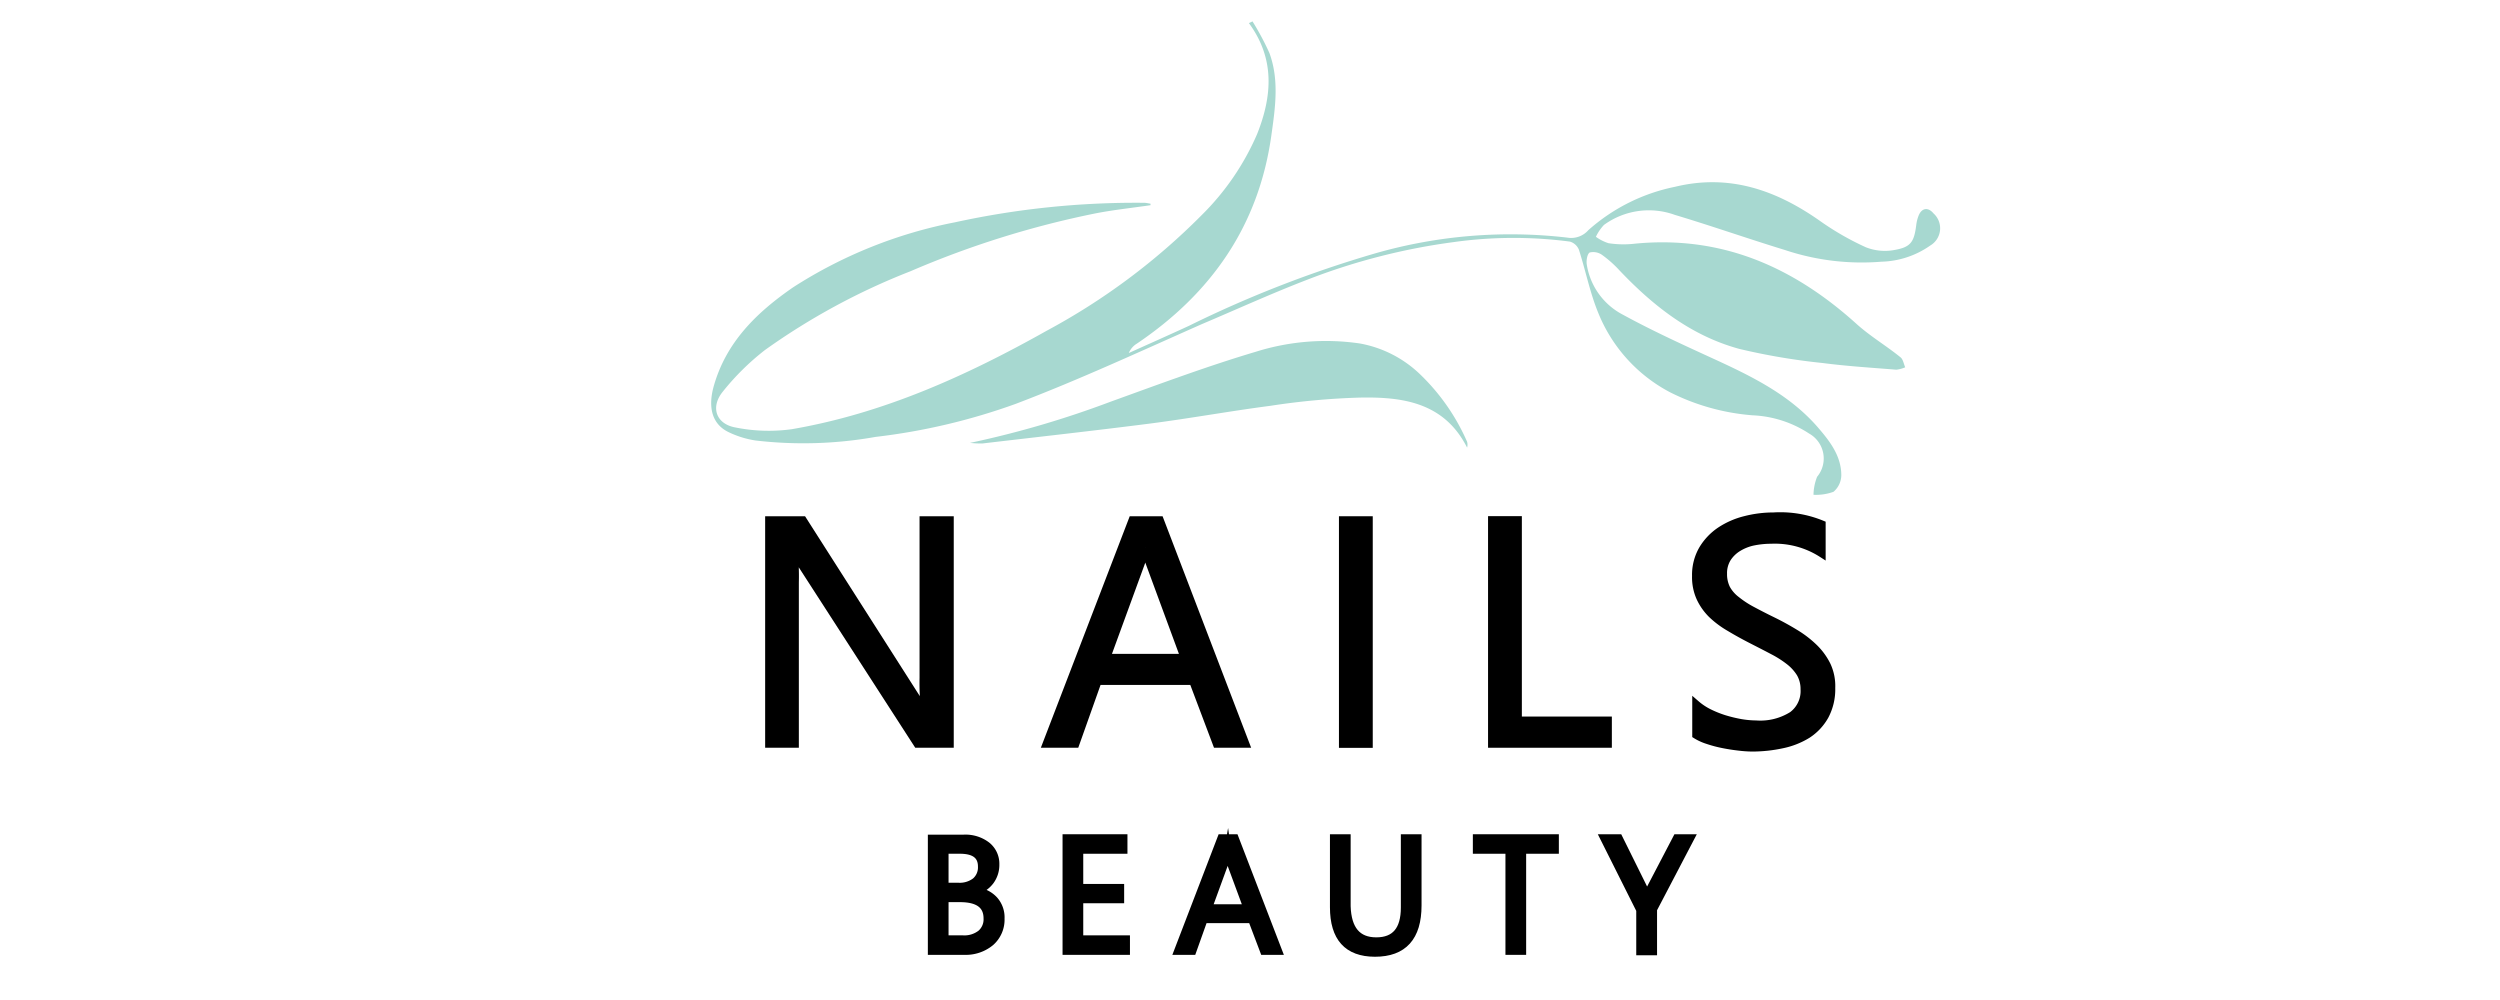 <svg id="logo" xmlns="http://www.w3.org/2000/svg" viewBox="0 0 250 100"><defs><style>.cls-1{fill:#a7d8d0;}.cls-2{stroke:#000;stroke-miterlimit:10;stroke-width:0.75px;}</style></defs><title>logo</title><path class="cls-1" d="M115.05,20.52c-1.82.27-3.65.46-5.46.81a93.48,93.48,0,0,0-18.53,5.79A66.81,66.81,0,0,0,76.5,35a25.09,25.09,0,0,0-4.24,4.19c-1.24,1.55-.64,3.22,1.3,3.56a16.86,16.86,0,0,0,5.62.17c9.13-1.57,17.45-5.33,25.46-9.83a65.43,65.43,0,0,0,15.5-11.55,25.72,25.72,0,0,0,5.57-8.13c1.53-3.84,1.78-7.56-.82-11.1l.36-.17a26.69,26.69,0,0,1,1.69,3.16c1,2.71.58,5.52.19,8.28-1.27,9-6,15.76-13.44,20.78a2,2,0,0,0-.81.94c2-.9,4-1.79,6-2.71a114.61,114.61,0,0,1,18.63-7.25,49.05,49.05,0,0,1,19.21-1.58,2.28,2.28,0,0,0,2.11-.74,18.57,18.57,0,0,1,8.67-4.34c5.34-1.3,10,.27,14.41,3.35a28.05,28.05,0,0,0,4.66,2.69,5.17,5.17,0,0,0,2.92.27c1.6-.28,1.92-.82,2.13-2.45a3.86,3.86,0,0,1,.25-1c.32-.76.95-.84,1.48-.2a2,2,0,0,1-.32,3.21,8.88,8.88,0,0,1-4.89,1.62A24.26,24.26,0,0,1,178.49,25c-3.69-1.13-7.33-2.41-11-3.51a7.63,7.63,0,0,0-7.09,1,4.53,4.53,0,0,0-.81,1.19,4.41,4.41,0,0,0,1.26.64,9.89,9.89,0,0,0,2.43.07c8.76-.92,16,2.25,22.37,8,1.36,1.23,3,2.2,4.4,3.34.26.2.32.66.47,1a3,3,0,0,1-.89.24c-2.46-.2-4.93-.35-7.38-.67a64.23,64.23,0,0,1-8.32-1.41c-4.8-1.31-8.6-4.28-12-7.87a11.21,11.21,0,0,0-1.71-1.52,1.52,1.52,0,0,0-1.25-.25c-.25.15-.36.82-.29,1.22a6.85,6.85,0,0,0,3.61,5c2.8,1.53,5.71,2.87,8.61,4.2,4,1.83,7.9,3.66,10.83,7,1.21,1.4,2.4,2.89,2.4,4.86a2.21,2.21,0,0,1-.78,1.65,5.15,5.15,0,0,1-2,.3,5.1,5.1,0,0,1,.36-1.8,2.86,2.86,0,0,0-.79-4.32,11.17,11.17,0,0,0-5.67-1.83,22.18,22.18,0,0,1-8.2-2.28,15.52,15.52,0,0,1-7.24-8c-.82-2-1.25-4.2-1.92-6.28a1.39,1.39,0,0,0-.9-.81,43.25,43.25,0,0,0-11.7.06,63.36,63.36,0,0,0-14.56,3.75c-3.56,1.37-7,2.94-10.54,4.44C114,35.15,107.86,38,101.56,40.39a62.53,62.53,0,0,1-14,3.3,41.14,41.14,0,0,1-12,.36,9.46,9.46,0,0,1-2.75-.86c-1.58-.79-2-2.39-1.48-4.41,1.22-4.53,4.34-7.54,8-10.06A46.15,46.15,0,0,1,95.5,22.23a84.69,84.69,0,0,1,18.91-1.95c.22,0,.43.06.64.09Z"/><path class="cls-1" d="M97,44.29a96.63,96.63,0,0,0,14.06-4.12c4.82-1.74,9.63-3.54,14.54-5A23.35,23.35,0,0,1,136,34.35a11.67,11.67,0,0,1,6.07,3.14,21,21,0,0,1,4.64,6.69,1.09,1.09,0,0,1,0,.58c-2.29-4.53-6.46-5.09-10.77-5a72,72,0,0,0-8.89.82c-4,.52-8,1.25-12,1.77-5.61.72-11.22,1.34-16.83,2A11.22,11.22,0,0,1,97,44.29Z"/><path class="cls-2" d="M92.33,67.78a24.52,24.52,0,0,0,.15,3.29h-.06c-.13-.27-.44-.77-.91-1.5L80.3,52H76.89V74.4h2.62V58.21a23.9,23.9,0,0,0-.12-3.07h.09a7.72,7.72,0,0,0,.72,1.4L91.73,74.4H95V52H92.33Z"/><path class="cls-2" d="M113.23,52l-8.6,22.4h2.93l2.23-6.28h9.5l2.37,6.28h2.91L116,52Zm-2.57,13.76,3.49-9.55a9.21,9.21,0,0,0,.36-1.5h.06a10.28,10.28,0,0,0,.34,1.5l3.52,9.55Z"/><rect class="cls-2" x="134.27" y="52" width="2.63" height="22.41"/><polygon class="cls-2" points="151.81 51.99 149.18 51.99 149.18 74.4 160.81 74.4 160.81 72.03 151.81 72.03 151.81 51.99"/><path class="cls-2" d="M182.7,66.53a6.48,6.48,0,0,0-1.29-1.77,10.48,10.48,0,0,0-1.89-1.45c-.72-.44-1.48-.86-2.28-1.25s-1.47-.74-2.07-1.06a9.77,9.77,0,0,1-1.52-1,3.62,3.62,0,0,1-1-1.15,3.23,3.23,0,0,1-.32-1.48,2.8,2.8,0,0,1,.42-1.56,3.35,3.35,0,0,1,1.1-1.05,4.74,4.74,0,0,1,1.53-.59,9,9,0,0,1,1.72-.17,8.71,8.71,0,0,1,5.09,1.37V52.42a10.94,10.94,0,0,0-4.83-.8,11.36,11.36,0,0,0-2.85.36,8,8,0,0,0-2.49,1.09,5.86,5.86,0,0,0-1.77,1.87,5.1,5.1,0,0,0-.67,2.66,5,5,0,0,0,.43,2.18,5.7,5.7,0,0,0,1.18,1.67A9.37,9.37,0,0,0,173,62.79c.68.41,1.41.81,2.19,1.21s1.43.73,2.07,1.07a10.45,10.45,0,0,1,1.67,1.06,4.63,4.63,0,0,1,1.1,1.22,3.12,3.12,0,0,1,.4,1.58,3,3,0,0,1-1.2,2.59,6,6,0,0,1-3.62.9,9.66,9.66,0,0,1-1.53-.14,14.14,14.14,0,0,1-1.65-.4,10.6,10.6,0,0,1-1.56-.63,6.11,6.11,0,0,1-1.27-.85v3.1a5.08,5.08,0,0,0,1.16.53,12,12,0,0,0,1.54.41c.54.11,1.07.19,1.6.25a11.66,11.66,0,0,0,1.31.09,14.14,14.14,0,0,0,3-.32,7.81,7.81,0,0,0,2.54-1,5.32,5.32,0,0,0,1.75-1.87,5.66,5.66,0,0,0,.65-2.8A4.9,4.9,0,0,0,182.7,66.53Z"/><path class="cls-2" d="M97.6,89.1v0a2.79,2.79,0,0,0,1.44-1,2.72,2.72,0,0,0,.52-1.67,2.33,2.33,0,0,0-.86-1.87,3.51,3.51,0,0,0-2.33-.72H93.16V95.11h3.29a3.89,3.89,0,0,0,2.63-.9,3,3,0,0,0,1-2.35A2.62,2.62,0,0,0,99.43,90,2.83,2.83,0,0,0,97.6,89.1ZM94.48,85H96c1.45,0,2.17.55,2.17,1.65a1.84,1.84,0,0,1-.62,1.48,2.59,2.59,0,0,1-1.71.52H94.48Zm3.61,8.36a2.68,2.68,0,0,1-1.81.55h-1.8V89.84H96q2.73,0,2.73,2A1.88,1.88,0,0,1,98.09,93.36Z"/><polygon class="cls-2" points="107.95 89.95 112.04 89.95 112.04 88.77 107.95 88.77 107.95 85 112.37 85 112.37 83.8 106.63 83.8 106.63 95.11 112.62 95.11 112.62 93.91 107.95 93.91 107.95 89.95"/><path class="cls-2" d="M122.12,83.8l-4.34,11.31h1.48l1.13-3.17h4.79l1.2,3.17h1.46L123.49,83.8Zm-1.29,7,1.76-4.82a6,6,0,0,0,.18-.75h0a4.55,4.55,0,0,0,.17.75l1.78,4.82Z"/><path class="cls-2" d="M140.46,90.75q0,3.36-2.83,3.36t-2.94-3.48V83.8h-1.32v6.92q0,4.57,4.12,4.58,4.29,0,4.29-4.76V83.8h-1.32Z"/><polygon class="cls-2" points="147.66 85 150.92 85 150.92 95.11 152.24 95.11 152.24 85 155.51 85 155.51 83.8 147.66 83.8 147.66 85"/><path class="cls-2" d="M167.67,83.8,165,88.91a6.3,6.3,0,0,0-.3.7h0c-.15-.4-.24-.63-.28-.7l-2.53-5.11h-1.5L164,91v4.15h1.33V90.93l3.73-7.13Z"/></svg>